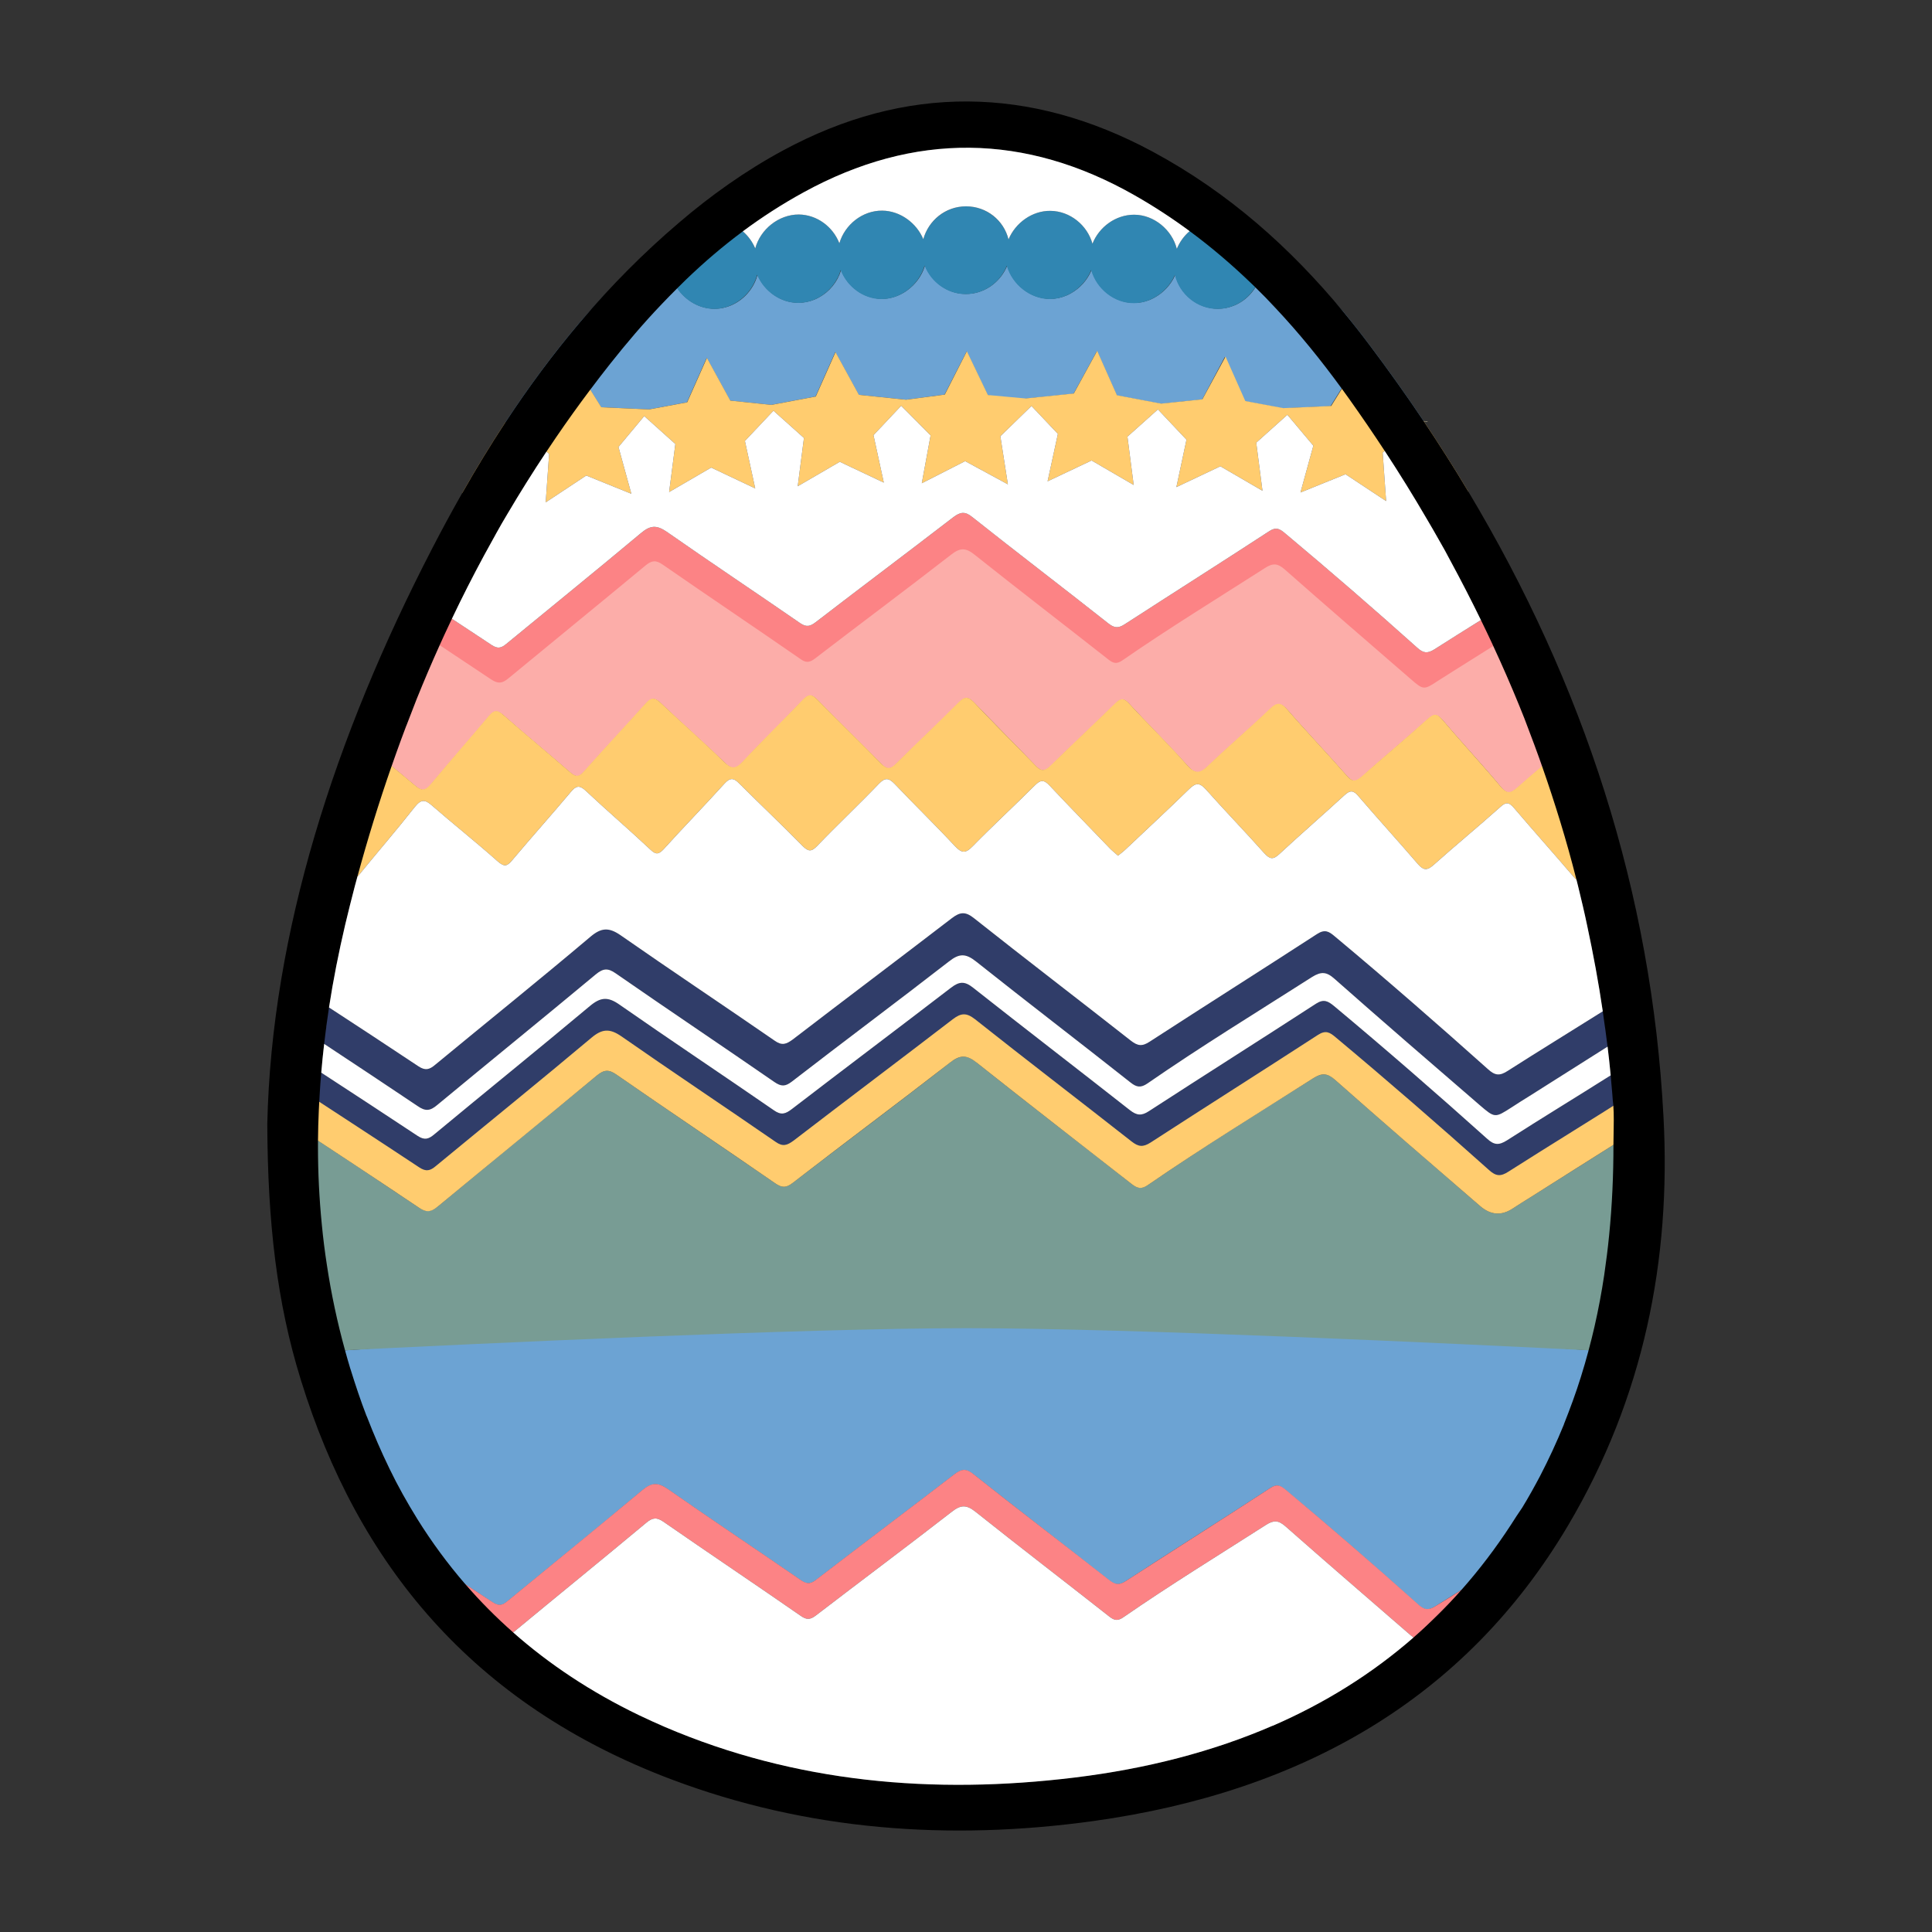 <?xml version="1.0" encoding="UTF-8"?><svg id="Calque_1" xmlns="http://www.w3.org/2000/svg" viewBox="0 0 900 900"><rect x="0" y="0" width="900" height="900" fill="#333333" stroke="none"/><defs><style>.cls-1,.cls-2,.cls-3,.cls-4,.cls-5,.cls-6,.cls-7,.cls-8,.cls-9{stroke-width:0px;}.cls-2{fill:#789c94;}.cls-3{fill:#6ca3d3;}.cls-4{fill:#3086b2;}.cls-5{fill:#303d69;}.cls-6{fill:#fff;}.cls-7{fill:#fc8385;}.cls-8{fill:#fcada9;}.cls-9{fill:#ffcc6f;}</style></defs><path class="cls-3" d="m746.01,629.32c-13.8,42.2-34.8,78.8-62.8,109.8h0c-4.8,3-9.7,6.1-14.5,9.1-3.3,2.1-5.2,1.9-8-.6-20.3-18.2-40.8-36-61.8-53.5-2.3-1.9-4-3-7.2-.9-22.4,14.6-45,28.8-67.4,43.4-3.1,2-4.9,1.7-7.7-.5-21-16.5-42.2-32.8-63.1-49.3-3.5-2.8-5.6-2.5-8.9,0-21.3,16.4-42.8,32.5-64.1,48.9-2.6,2-4.3,2.6-7.2.6-20.7-14.3-41.6-28.2-62.2-42.6-4.6-3.2-7.6-3.1-12,.6-20.7,17.4-41.8,34.4-62.7,51.6-2.4,2-4,2.4-6.8.6-5.6-3.7-11.2-7.4-16.9-11.1-25.2-29.7-44.7-65.1-58.6-106,70-3.5,220-26.6,296.1-26.6s226.1,23,295.8,26.5h0Z"/><path class="cls-2" d="m762.21,526.62c.1,20.4-1.1,40.6-5.1,60.7-2.9,14.6-6.6,28.6-11,42-69.8-3.5-219.6-10.6-295.7-10.6s-226.1,7.1-296.1,10.6c-3.5-10.2-6.6-20.8-9.4-31.7-3.3-12.9-4.1-26.3-5.4-39.7-1-11.1-1.5-22.2-1.6-33.3,19.1,12.5,38.1,25.1,57,37.8,3.7,2.5,5.9,2.2,9.2-.5,24.5-20.4,49.3-40.5,73.8-60.8,3.4-2.8,5.6-3.1,9.3-.5,24.5,17,49.3,33.7,73.9,50.6,3.2,2.2,5.1,2.2,8.2-.2,24.3-18.7,48.9-37,73.1-55.9,4.9-3.8,7.9-3.9,12.7,0,23.8,19,48,37.5,72,56.4,2.8,2.2,4.7,2.5,7.8.4,25.1-17.3,51-33.3,76.8-49.6,4.1-2.6,6.7-2.5,10.3.8,22.4,19.8,45,39.2,67.6,58.8,4.8,4.1,9.8,4.5,15,1.1,2.7-1.8,5.5-3.5,8.2-5.2,16.4-10.3,32.8-20.7,49.4-31.2h0Z"/><path class="cls-8" d="m733.71,344.22c-8.9,7.6-18,15.1-26.8,22.8-3.2,2.8-4.9,3.1-7.8-.5-8.8-10.6-18.2-20.6-27.1-31.1-2.6-3-4.1-2.8-6.9-.3-10.1,9-20.6,17.7-30.7,26.8-2.9,2.6-4.4,2.4-7-.5-9.1-10.4-18.6-20.3-27.6-30.7-3.1-3.5-5-3.3-8.3-.2-9.4,9-19.3,17.4-28.7,26.4-3.7,3.6-5.9,4-9.6-.2-8.8-9.8-18.2-19.1-27.1-28.8-2.5-2.7-3.9-2.7-6.5-.1-10,9.8-20.2,19.3-30.2,29.1-2.8,2.7-4.4,2.5-7-.2-9.4-9.8-19-19.4-28.4-29.2-2.8-2.9-4.4-3.2-7.4-.1-9.5,9.7-19.5,18.9-29.1,28.5-2.8,2.8-4.4,2.6-7-.1-9.8-10-19.9-19.6-29.6-29.7-2.8-2.9-4.3-2.6-6.9.1-9.2,9.7-18.9,19-28,28.8-3.4,3.7-5.3,3.4-8.7,0-9.6-9.3-19.7-18.1-29.4-27.4-2.8-2.7-4.5-2.6-7.1.3-9.4,10.6-19.2,20.9-28.6,31.5-2.4,2.7-3.9,2.8-6.6.4-10.2-8.9-20.8-17.5-30.9-26.5-3-2.6-4.6-2.4-7,.5-8.8,10.6-18,20.9-26.8,31.5-2.5,3-4.2,3.6-7.4.8-8.8-7.5-17.9-14.7-26.8-22,5.8-18.8,15.4-42.3,23-60.4,14.2,9.3,28.3,18.7,42.4,28.1,3.2,2.2,5.1,1.9,8-.5,21.2-17.6,42.6-35,63.9-52.6,2.9-2.4,4.8-2.7,8-.4,21.2,14.7,42.7,29.1,63.9,43.8,2.8,1.9,4.4,1.9,7.1-.1,21-16.2,42.3-32,63.3-48.3,4.2-3.3,6.8-3.3,11,0,20.6,16.4,41.5,32.5,62.3,48.8,2.4,1.9,4,2.2,6.7.3,21.7-15,44.2-28.8,66.4-43,3.6-2.3,5.8-2.1,9,.7,19.4,17.1,39,33.9,58.5,50.9,6.2,5.4,6.2,5.3,13,1,2.3-1.5,4.7-3,7.1-4.5,12.2-7.7,21.5-10.4,33.8-18.2,7.2,17.7,13.8,36,19.6,54.5h0Z"/><path class="cls-3" d="m665.01,196.32l-1.74-.03-3.46-.07-20-5-7.91-20.96-.09-.24-6.83,10.93-5.11,8.18-.06.09-22.3,1-17.7-3.3-9.09-20.45-.11-.25-10.55,19.81-.05.09-19.2,2-20.6-3.9-9.18-20.65-.02-.05-10.85,19.8-.05.1-22.5,2.3,1.3,1.4-18.8-3-9.78-20.35-.02-.05-10.3,20.1-17.94,2.39h-.06s-22-2.29-22-2.29l-10.84-19.79h0s-.06-.11-.06-.11l-9.2,20.7-20.55,3.89h-.05s-19.2-1.99-19.2-1.99l-10.84-19.79h0s-.06-.11-.06-.11l-9.2,20.7-17.68,3.3-22.22-1h-.1l-5.09-8.14-6.85-10.96-.06-.1-8,21.2-20,5-4.62.09c10.64-16.21,22.19-31.87,34.88-46.83.06-.07.13-.15.2-.22.05-.06.11-.13.17-.19.09-.11.19-.22.28-.33,2.7-3.07,5.45-6.1,8.25-9.07.05-.05.09-.1.14-.15,3.6,3.6,8.7,5.9,14.2,5.9,4.8,0,9.23-1.65,12.75-4.4.19-.14.38-.29.56-.45.03-.03.06-.06.09-.08.39-.33.77-.68,1.14-1.05.19-.2.38-.4.58-.6,2.26-2.38,3.95-5.28,4.88-8.48.04-.11.07-.23.1-.34.53,1.29,1.18,2.53,1.95,3.69,3.76,5.68,10.19,9.61,17.25,9.61,1.73.02,3.42-.2,5.05-.64.04-.01.08-.02.12-.03,7.06-1.91,12.88-7.73,14.83-14.88h0c.04-.12.07-.24.1-.35,3.1,7.6,10.7,13.2,19.1,13.1,2.59,0,5.1-.53,7.42-1.48.26-.1.52-.22.77-.34.22-.1.43-.2.64-.31.22-.1.43-.22.64-.34,4.86-2.64,8.65-7.19,10.23-12.49.04-.11.07-.23.1-.34,2.9,7.7,10.3,13.3,18.8,13.5,3.78.04,7.45-1.1,10.65-3.06.24-.15.48-.3.71-.46.2-.13.39-.27.58-.41,3.87-2.76,6.88-6.78,8.26-11.33h0c.04-.12.07-.23.1-.34,3,7.6,10.4,13.3,18.9,13.3,4.11.05,7.98-1.18,11.25-3.3.22-.14.43-.29.64-.44.38-.26.74-.53,1.09-.82,2.73-2.2,4.91-5.06,6.29-8.32h0c.05-.11.09-.22.13-.32,2.4,8.6,10.7,15.5,20,15.5,2.65,0,5.23-.56,7.61-1.58.24-.09.48-.2.72-.32.4-.19.79-.39,1.18-.61,4.28-2.34,7.76-6.17,9.66-10.67.04-.11.09-.21.13-.32,2.4,8.7,10.7,15.4,19.9,15.4,2.33,0,4.61-.45,6.76-1.26.23-.09.47-.19.7-.29.24-.09.47-.2.7-.31.39-.18.78-.38,1.16-.59,4.22-2.29,7.68-6,9.64-10.33h0c.05-.11.1-.22.14-.32,2.1,8.9,10.3,15.8,19.8,15.8,2.69,0,5.27-.54,7.64-1.51.24-.1.47-.2.7-.31.4-.17.79-.37,1.17-.58,3.28-1.75,6.05-4.38,7.99-7.56.56-.93,1.05-1.9,1.47-2.91.04-.11.09-.22.13-.33,2.3,8.8,10.5,15.3,20,15.2,2.8,0,5.47-.58,7.91-1.61.29-.12.58-.25.86-.39.25-.12.49-.25.72-.37,1.81-.96,3.47-2.19,4.91-3.63,1.64,1.75,3.27,3.52,4.88,5.31.02.03.04.05.06.08,4.19,5.04,8.23,10.18,12.16,15.41,8.82,11.73,17.26,23.58,25.29,35.56l1.74.03s.05.07.07.11Z"/><path class="cls-4" d="m620.61,139.92c-1.39,1.39-2.97,2.58-4.71,3.53-.23.12-.47.25-.72.37-2.71,1.34-5.76,2.1-8.97,2.1-9.42,0-17.55-6.39-19.93-14.97-.03-.08-.05-.15-.07-.23-.41,1.06-.91,2.08-1.49,3.05-1.9,3.2-4.64,5.86-7.9,7.65-.38.21-.77.41-1.17.58-2.61,1.23-5.51,1.92-8.54,1.92-9.42,0-17.56-6.79-19.74-15.58-.02-.07-.04-.15-.06-.22-1.9,4.39-5.35,8.19-9.58,10.55-.38.21-.77.41-1.16.59-2.59,1.25-5.43,1.96-8.36,1.96-9.12.1-17.36-6.58-19.83-15.18-.03-.07-.05-.15-.07-.22-1.84,4.57-5.3,8.47-9.59,10.89-.39.22-.78.42-1.18.61-2.63,1.28-5.53,2-8.53,2-9.12,0-17.46-6.78-19.93-15.28-.03-.07-.05-.15-.07-.22-1.3,3.34-3.47,6.28-6.22,8.54-.35.29-.71.56-1.09.82-3.41,2.45-7.59,3.89-12.09,3.84-8.41-.1-15.84-5.58-18.8-13.06-.04-.08-.07-.16-.1-.24-1.31,4.61-4.3,8.73-8.16,11.57-.19.14-.38.28-.58.41-3.4,2.34-7.42,3.71-11.56,3.62-8.31-.1-15.65-5.68-18.7-13.26-.04-.08-.07-.16-.1-.24-1.5,5.38-5.27,10.01-10.13,12.73-.42.23-.85.45-1.28.65-2.59,1.23-5.44,1.92-8.39,1.92-8.31,0-15.84-5.48-19-12.86-.03-.08-.07-.16-.1-.24-1.85,7.16-7.64,13.08-14.73,15.13-1.73.5-3.53.77-5.37.77-6.94-.08-13.41-3.99-17.18-9.58-.76-1.1-1.4-2.26-1.92-3.48-.03-.08-.07-.16-.1-.24-1.06,4.06-3.37,7.67-6.5,10.37-.03.02-.06.05-.09.08-3.64,3.11-8.38,5-13.51,4.95-5.57,0-10.55-2.28-14.14-5.85-.02-.01-.04-.03-.06-.05,9.3-9.9,19.2-19.3,29.8-28.1,1.6,1.8,2.9,3.9,3.8,6.2,2.5-8.6,10.8-15.5,19.9-15.5,5.05-.06,9.77,1.89,13.43,5.05,2.51,2.17,4.51,4.9,5.77,7.95,2.4-8.9,10.9-15.8,20.3-15.8,8.5.1,15.9,5.7,18.9,13.4,2.5-8.6,10.7-15.3,20-15.2,8.4.1,16,5.8,19.1,13.3,2.4-8.7,10.5-15.3,19.9-15.3s17.6,6.5,19.8,15.4c3.2-7.7,11-13.4,19.5-13.3,9.2.1,17.2,6.7,19.6,15.3,3.1-7.8,10.8-13.5,19.4-13.5,9.3,0,17.7,7.1,19.9,15.9,1.31-3.21,3.38-6.05,5.97-8.25,3.54-3.03,8.03-4.89,12.83-4.95,9.5-.1,17.6,6.6,19.8,15.5.9-2.3,2.3-4.4,4-6.2,10.7,8.8,20.6,18.1,29.8,27.9Z"/><path class="cls-7" d="m713.81,289.42c-2.82,1.79-5.64,3.57-8.45,5.35h0c-3.25,2.06-6.49,4.11-9.73,6.16-6.2,3.9-12.39,7.8-18.61,11.69-2.4,1.5-4.7,3-7.1,4.5-6.7,4.4-6.8,4.4-13-1-19.5-16.9-39.1-33.8-58.5-50.9-3.2-2.8-5.4-3-9-.7-22.2,14.2-44.7,28-66.4,43-2.7,1.9-4.3,1.6-6.7-.3-20.7-16.3-41.6-32.3-62.3-48.8-4.2-3.4-6.8-3.3-11,0-21,16.3-42.2,32.1-63.3,48.3-2.7,2.1-4.4,2.1-7.1.1-21.2-14.7-42.7-29.1-63.9-43.8-3.2-2.2-5.1-2-8,.4-21.2,17.6-42.6,35-63.9,52.6-2.9,2.4-4.8,2.6-8,.5-7.99-5.33-15.99-10.66-24-15.97-5.77-3.83-11.56-7.65-17.36-11.44-.35-.24-.69-.46-1.04-.69,1.7-4.1,3.5-8.3,5.4-12.4,6.26,4.05,12.49,8.13,18.71,12.22,6.2,4.09,12.4,8.18,18.59,12.28,2.8,1.8,4.4,1.4,6.8-.6,20.9-17.2,41.9-34.2,62.7-51.6,4.4-3.7,7.3-3.8,12-.6,20.6,14.4,41.5,28.3,62.2,42.6,3,2,4.7,1.4,7.2-.5,21.3-16.4,42.8-32.5,64.1-48.9,3.3-2.5,5.5-2.8,8.9,0,20.9,16.6,42.2,32.8,63.2,49.4,2.8,2.2,4.6,2.5,7.7.5,22.4-14.5,45-28.8,67.4-43.4,3.2-2.1,4.9-1,7.2.9,20.9,17.5,41.5,35.3,61.8,53.5,2.8,2.5,4.7,2.7,8,.6,7.14-4.57,14.35-9.07,21.56-13.57,6.22-3.88,12.44-7.74,18.64-11.63,1.8,4.1,3.6,8.1,5.3,12.2Z"/><path class="cls-9" d="m662.61,235.82l7.6-21.3-11.2-15.6-13.95,11.14-.95.76,1.6,22.6-18.9-12.5-21,8.5,6-21.8-12.1-14.4-14.5,13,2.9,22.4-19.6-11.4-20.5,9.7,4.7-22.1-13.3-14.1-14.2,12.7,2.9,22.5-19.6-11.4-20.5,9.7,4.8-22.1-12.3-13-14.5,14.1,3.5,22.4-19.9-10.8-20.2,10.3,4.1-22.3-13.7-13.8-12.9,13.7,4.8,22.1-20.5-9.7-19.6,11.4,2.9-22.5-14.2-12.7-13.3,14.1,4.8,22.1-20.5-9.7-19.6,11.4,2.9-22.4-14.5-13-12,14.4,6,21.8-21-8.5-18.9,12.5,1.6-22.6-1.26-1.01-13.54-10.89-11.2,15.5,7.6,21.3-21.6-6.9-.57.41c6.35-11.22,13.05-22.23,20.14-33.02h.01l4.62-.09h.1l20-5,7.96-21.1.04-.1,6.87,10.99,5.13,8.21,22.22,1h.08l17.7-3.3,9.16-20.59h0s.04-.11.04-.11l10.9,19.9,19.14,1.99h.06s20.6-3.89,20.6-3.89l9.16-20.59h0s.04-.11.04-.11l10.9,19.9,21.94,2.29h.06s18-2.39,18-2.39l10.22-20.05.08-.15,9.8,20.4,17.5,1.6,22.45-2.3h.05l10.82-19.75.08-.15,9.2,20.7,20.6,3.9,19.15-1.99h.05s10.61-19.56,10.61-19.56l.19-.35,9.2,20.7,17.7,3.3,22.06-.99h.24s5-8.01,5-8.01l6.79-10.86.21-.34,8,21.2,20,5,3.09.06,1.74.03s.05.07.07.11l-1.74-.03c7.24,10.8,14.16,21.69,20.73,32.7l-21.39,6.83Z"/><path class="cls-9" d="m748.31,400.62c-3.2,2.8-6.5,5.7-9.7,8.5-1.89,1.74-2.98,1.76-4.23.71h0c-.4-.33-.81-.77-1.27-1.31-9.2-10.8-18.6-21.3-27.8-32.1-2.3-2.7-3.7-3-6.4-.5-10.3,9.2-20.9,17.9-31.2,27.1-3,2.6-4.6,2.4-7.1-.4-9.1-10.6-18.5-20.9-27.6-31.5-2.4-2.9-3.9-3.3-6.8-.6-10,9.2-20.3,18.1-30.2,27.3-2.9,2.7-4.4,2.5-7-.3-8.9-10-18.2-19.6-27.1-29.6-2.9-3.2-4.6-3.6-7.9-.4-9.7,9.5-19.7,18.7-29.5,28-1.1,1.1-2.4,2-3.7,3.1-1.3-1.2-2.5-2.1-3.6-3.2-9.4-9.8-18.9-19.5-28.2-29.4-2.5-2.7-4.1-3-6.9-.2-9.6,9.6-19.6,18.8-29.1,28.5-3.4,3.5-5.2,3-8.3-.3-9.1-9.8-18.7-19.1-27.9-28.8-2.8-2.9-4.5-3.1-7.4-.1-9.4,9.8-19.3,19.1-28.7,28.9-2.7,2.8-4.1,2.8-6.9,0-9.6-9.8-19.7-19.3-29.4-29-2.6-2.7-4.3-2.9-7,.1-9.2,10.2-18.9,20.1-28.1,30.3-2.4,2.6-3.7,2.9-6.4.3-9.9-9.3-20.2-18.1-30.1-27.4-2.9-2.7-4.5-2.3-6.9.6-9,10.7-18.3,21.1-27.3,31.8-2.4,2.9-3.7,3.2-6.8.5-10-8.9-20.5-17.2-30.6-26-3.2-2.8-5-3-7.9.6-8.5,10.8-17.5,21.2-26.2,31.9-.21.26-.42.49-.63.7h0c-1.75,1.85-3.05,1.96-5.47-.1-3-2.6-6-5.2-9-7.8.9-4.3,1.9-8.6,2.9-12.9,3.4-14.8,7.3-29.3,11.7-43.7.04.04.09.07.13.11,5.2,4.32,10.47,8.54,15.71,12.8,3.68,3,7.35,6.01,10.96,9.09,3.2,2.8,4.9,2.2,7.4-.8,8.8-10.6,17.9-20.9,26.8-31.5,2.4-2.9,4-3.2,7-.5,10.2,9,20.7,17.6,30.9,26.5,2.7,2.4,4.2,2.4,6.6-.4,9.4-10.6,19.1-20.9,28.6-31.5,2.5-2.9,4.3-3,7.1-.3,9.7,9.2,19.8,18,29.4,27.4,3.5,3.4,5.3,3.6,8.7,0,9.1-9.8,18.8-19.1,28-28.8,2.6-2.7,4.1-3,6.9-.1,9.7,10,19.9,19.7,29.6,29.7,2.7,2.7,4.2,2.9,7,.1,9.6-9.6,19.5-18.8,29.1-28.5,3-3,4.6-2.8,7.4.1,1.57,1.67,3.15,3.33,4.74,4.98,1.75,1.81,3.5,3.62,5.26,5.42.4.4.79.81,1.19,1.22,5.75,5.85,11.53,11.66,17.21,17.58,2.6,2.8,4.2,2.9,7,.2,10-9.8,20.2-19.3,30.2-29.1,2.6-2.5,4-2.6,6.5.1,8.9,9.7,18.4,18.9,27.1,28.8,3.7,4.1,5.9,3.8,9.6.2,9.4-9,19.3-17.4,28.7-26.4,3.3-3.2,5.2-3.4,8.3.2,9,10.4,18.6,20.4,27.6,30.7,2.5,2.9,4,3.1,7,.5,10.1-9,20.6-17.7,30.7-26.8,2.8-2.5,4.3-2.8,6.9.3,8.9,10.5,18.3,20.6,27.1,31.1,3,3.6,4.6,3.3,7.8.5,3.8-3.37,7.66-6.66,11.53-9.93,5.09-4.3,10.21-8.55,15.27-12.87.02.08.05.15.07.23,5.77,18.72,10.65,37.45,14.63,56.37Z"/><path class="cls-5" d="m760.01,480.52c-3.72,2.35-7.43,4.69-11.14,7.04-12.21,7.71-24.34,15.39-36.46,23.06-2.7,1.7-5.5,3.4-8.2,5.2-7.8,5-7.8,5.1-15-1.1-22.6-19.5-45.2-39-67.6-58.8-3.7-3.3-6.2-3.4-10.4-.8-25.7,16.4-51.7,32.3-76.7,49.6-3.1,2.1-5,1.8-7.8-.4-23.9-18.9-48.1-37.4-72-56.4-4.9-3.9-7.9-3.8-12.7,0-24.2,18.8-48.8,37.1-73.1,55.9-3.1,2.4-5,2.4-8.2.2-24.6-17-49.4-33.6-73.9-50.6-3.7-2.6-5.9-2.3-9.3.5-24.5,20.4-49.3,40.5-73.8,60.8-3.3,2.8-5.5,3.1-9.2.5-14.49-9.71-28.97-19.36-43.51-28.94-3.73-2.46-7.46-4.91-11.19-7.36.5-5.7,1.1-11.5,1.8-17.2,3.88,2.53,7.77,5.06,11.65,7.59,13.91,9.08,27.81,18.18,41.65,27.41,3.2,2.1,5.1,1.6,7.8-.7,24.1-19.9,48.5-39.5,72.4-59.7,5-4.2,8.5-4.4,13.9-.7,23.8,16.6,48,32.7,71.9,49.2,3.4,2.4,5.4,1.6,8.4-.6,24.6-18.9,49.5-37.6,74.1-56.5,3.8-2.9,6.3-3.2,10.3,0,24.2,19.2,48.7,37.9,73,57,3.2,2.5,5.3,2.9,8.9.5,25.9-16.8,52-33.3,77.9-50.1,3.7-2.4,5.6-1.2,8.3,1.1,24.2,20.2,47.9,40.9,71.4,61.9,3.2,2.9,5.4,3.2,9.2.7,14.67-9.38,29.52-18.46,44.22-27.71,3.94-2.48,7.87-4.97,11.78-7.49.6,5.6,1.1,11.2,1.6,16.9Z"/><path class="cls-5" d="m762.01,511.72l-.09.06c-3.41,2.15-6.81,4.29-10.2,6.43h0c-13.27,8.38-26.41,16.66-39.61,25.01-2.7,1.7-5.5,3.4-8.2,5.2q-7.8,5-15-1.2c-22.6-19.6-45.2-39.1-67.6-58.8-3.6-3.3-6.2-3.4-10.3-.8-25.8,16.3-51.7,32.3-76.8,49.6-3.1,2.1-5,1.8-7.8-.4-24-18.9-48.2-37.4-72-56.4-4.8-3.9-7.8-3.8-12.7,0-24.2,18.8-48.8,37.1-73.1,55.8-3.1,2.4-5,2.4-8.2.2-24.6-16.9-49.4-33.6-73.9-50.6-3.7-2.6-5.9-2.3-9.3.5-24.5,20.3-49.3,40.4-73.8,60.8-3.3,2.7-5.4,3-9.2.5-15.22-10.17-30.43-20.28-45.7-30.31-3.5-2.3-7-4.6-10.5-6.89v-.1l.1-4c.1-4.57.3-9.23.6-13.8,3.64,2.39,7.29,4.78,10.94,7.16,14.98,9.79,29.98,19.55,44.86,29.44,3.2,2.1,5.1,1.6,7.8-.7,24.1-20,48.4-39.6,72.4-59.7,5.1-4.3,8.5-4.5,13.9-.7,23.8,16.6,48,32.7,71.9,49.2,3.4,2.4,5.4,1.7,8.4-.6,24.6-18.9,49.5-37.6,74.1-56.5,3.8-2.9,6.3-3.2,10.3,0,24.2,19.1,48.7,37.9,73,57,3.2,2.5,5.4,2.8,8.9.5,25.9-16.8,52-33.3,77.9-50.1,3.6-2.3,5.6-1.1,8.3,1.1,24.2,20.2,48,40.9,71.4,61.9,3.2,2.9,5.4,3.1,9.2.7,15.95-10.23,32.24-20.12,48.31-30.28,3.58-2.25,7.14-4.53,10.69-6.82.29,4.8.59,9.61.79,14.51,0,.1.01.19.01.29l.03.35.17,2.45Z"/><path class="cls-9" d="m762.21,526.62c-16.6,10.5-33,20.8-49.4,31.2-2.7,1.7-5.5,3.4-8.2,5.2-5.2,3.4-10.2,3-15-1.1-22.6-19.5-45.2-39-67.6-58.8-3.7-3.3-6.2-3.4-10.3-.8-25.7,16.4-51.7,32.3-76.8,49.6-3.1,2.2-5,1.8-7.8-.4-24-18.8-48.1-37.4-72-56.4-4.9-3.9-7.9-3.8-12.7,0-24.2,18.8-48.8,37.1-73.1,55.9-3.1,2.4-5,2.4-8.2.2-24.6-17-49.4-33.6-73.9-50.6-3.7-2.6-5.9-2.3-9.3.5-24.5,20.4-49.3,40.5-73.8,60.8-3.3,2.8-5.5,3.1-9.2.5-18.9-12.7-38-25.3-57-37.8-.1-4.8,0-9.5.1-14.3l.1-4c19.1,12.5,38.2,24.9,57.2,37.5,3.2,2.1,5.1,1.6,7.8-.7,24.1-19.9,48.5-39.6,72.4-59.7,5-4.2,8.5-4.4,13.9-.7,23.8,16.6,48,32.7,71.9,49.2,3.4,2.4,5.4,1.6,8.4-.6,24.6-18.9,49.5-37.6,74.1-56.5,3.8-2.9,6.3-3.2,10.3-.1,24.2,19.2,48.7,37.9,73,57,3.2,2.5,5.3,2.8,8.9.5,25.9-16.8,52-33.3,77.9-50.1,3.7-2.4,5.6-1.2,8.3,1.1,24.2,20.2,47.9,40.8,71.4,61.8,3.2,2.9,5.4,3.2,9.2.7,19.6-12.5,39.5-24.6,59-37.1l.1,2.6c0,1.4.1,2.8.2,4.2,0,3.9.1,7.6.1,11.2h0Z"/><path class="cls-7" d="m683.21,739.12l-24.4,24c-.11-.11-.22-.21-.34-.31-.33-.3-.72-.6-1.16-.89-19.5-16.9-39.1-33.8-58.5-50.9-3.2-2.8-5.4-3-9-.7-22.2,14.2-44.7,28-66.4,43-2.7,1.9-4.3,1.6-6.7-.3-20.7-16.3-41.6-32.3-62.3-48.8-4.2-3.3-6.8-3.3-11,0-21,16.3-42.2,32.1-63.3,48.3-2.7,2.1-4.4,2.1-7.1.2-21.2-14.7-42.7-29.1-63.9-43.8-3.2-2.2-5.1-2-8,.4-20.61,17.18-41.42,34.07-62.04,51.14-.39.32-.77.64-1.16.96-8.83-8.13-17.16-16.75-25-25.87-.07-.08-.13-.15-.2-.23,1.36.9,2.73,1.8,4.09,2.7.01,0,.02.01.02.02,4.24,2.79,8.48,5.59,12.79,8.38,2.8,1.8,4.4,1.4,6.8-.6,20.9-17.2,41.9-34.2,62.7-51.6,4.4-3.7,7.3-3.8,12-.6,20.6,14.4,41.5,28.3,62.2,42.6,3,2,4.7,1.4,7.2-.6,21.3-16.4,42.8-32.5,64.1-48.9,3.3-2.5,5.5-2.8,8.9,0,20.9,16.6,42.2,32.8,63.2,49.3,2.8,2.2,4.6,2.5,7.7.5,2.77-1.79,5.54-3.58,8.31-5.36,2.84-1.83,5.68-3.66,8.52-5.49,5.59-3.58,11.18-7.16,16.77-10.75.59-.38,1.19-.76,1.78-1.14,10.69-6.85,21.38-13.72,32.02-20.66,3.2-2.1,4.9-1,7.2.9,20.9,17.5,41.5,35.3,61.8,53.5,2.8,2.5,4.7,2.7,8,.6.66-.4,1.33-.8,1.99-1.21,3.31-2.01,6.61-4.08,9.92-6.19h0c.83-.53,1.66-1.06,2.49-1.6Z"/><path class="cls-1" d="m774.91,520.12c-5.48-104.46-37.15-201.29-90.91-291.13-6.57-11.01-13.49-21.9-20.73-32.7-.02-.03-.04-.07-.07-.11-8.03-11.98-16.47-23.83-25.29-35.56-3.93-5.23-7.97-10.37-12.16-15.41-.02-.03-.04-.05-.06-.08-24.37-29.42-53.12-55.32-88.78-74.51-57.1-30.7-115.1-31.4-172.2-.5-17.4,9.4-33.7,21-48.4,33.6-16.68,14.2-31.71,29.45-45.39,45.52-.09.11-.19.22-.28.33-.06.06-.12.13-.17.19-.07.07-.14.15-.2.22-12.69,14.96-24.24,30.62-34.88,46.83h-.01c-7.09,10.79-13.79,21.8-20.14,33.02-.01,0-.01.01-.01.01-4.85,8.52-9.51,17.16-14.02,25.88-45.3,87.6-74.7,178.9-76.7,267.8.1,23,1.2,43.8,3.69,63.39,2.48,19.59,6.36,37.96,12.01,56.11,26.4,85.3,79.6,150.8,172.6,185.9,63.1,23.8,129.2,28.7,196.5,19.4,98.3-13.7,173.7-57.7,221.1-137.6,35.3-59.6,48.1-123.9,44.5-190.6Zm-182,283.8h-.1c-13.85,6-28.47,11-43.83,15.01-15.34,4.01-31.42,7.04-48.17,9.09-66,8.1-130.4,2.4-191-23.5-4.2-1.8-8.3-3.7-12.3-5.6-22.28-10.75-41.67-23.66-58.44-38.46-7.94-6.99-15.31-14.43-22.1-22.26l-.02-.02c-.05-.05-.09-.1-.13-.14,0-.01-.01-.02-.02-.02-8.28-9.56-15.72-19.71-22.39-30.4-4.7-7.6-9.1-15.4-13-23.5-3.8-7.8-7.3-15.9-10.5-24.2-.1-.1-.1-.3-.2-.4-2.7-7-5.1-14.2-7.4-21.6l-.2-.6c-.83-2.75-1.63-5.51-2.38-8.27-.01-.02-.02-.03-.01-.05-3.63-13.15-6.43-26.35-8.41-39.48-1-6.4-1.8-12.8-2.4-19.1-1.2-12.1-1.79-24.19-1.79-36.29,0-.93,0-1.85.01-2.78v-.02c.04-4.67.16-9.35.38-14.02.05-1.36.12-2.71.2-4.06.06-1.15.13-2.29.2-3.43.2-3.39.45-6.77.74-10.14.38-4.47.83-8.94,1.35-13.4.26-2.19.53-4.37.81-6.56.1-.6.2-1.2.2-1.7.39-2.91.8-5.81,1.25-8.71,1.98-12.87,4.53-25.7,7.55-38.59.7-3,1.5-6,2.2-9,.8-3,1.5-6,2.3-9,.38-1.43.77-2.86,1.17-4.29h0c4.73-17.42,10.03-34.6,15.94-51.53.01-.02.02-.05.03-.07.71-2.04,1.43-4.08,2.16-6.11,1.5-4.2,3-8.3,4.6-12.5q0-.1.1-.2c1.6-4.1,3.2-8.3,4.8-12.4,3.4-8.42,6.96-16.78,10.7-25.07.8-1.77,1.6-3.53,2.41-5.29,1.09-2.35,2.18-4.69,3.3-7.02,4.73-9.95,9.72-19.78,14.99-29.52,1.8-3.3,3.6-6.6,5.4-9.8,0-.1.1-.1.1-.2,1.8-3.3,3.7-6.5,5.6-9.7,5.7-9.65,11.67-19.19,17.94-28.61,1.48-2.24,2.99-4.47,4.51-6.7,5.09-7.46,10.38-14.83,15.86-22.13.02-.02.03-.05.06-.07,3.01-4.02,6.09-8.02,9.23-11.99,7.6-9.6,15.5-18.9,24-27.8,2.36-2.49,4.77-4.94,7.22-7.38.04-.04.08-.09.13-.13,1.33-1.33,2.69-2.66,4.05-3.99,8.28-7.97,17.06-15.49,26.43-22.45,8.86-6.58,18.26-12.66,28.27-18.15,51.6-28.3,103.4-27.6,154.3,1.4,9,5.12,17.5,10.69,25.57,16.65,10.21,7.53,19.74,15.69,28.73,24.35.61.57,1.21,1.15,1.81,1.75.03.02.06.05.09.09,3.23,3.13,6.39,6.4,9.4,9.66,11.14,11.84,21.26,24.39,30.77,37.43.05.06.09.11.13.17,1.21,1.66,2.41,3.33,3.6,5,5.64,7.94,11.09,15.91,16.35,23.94,6.87,10.48,13.42,21.06,19.65,31.76,1.9,3.2,3.8,6.5,5.6,9.7,1.9,3.3,3.7,6.5,5.4,9.8,4.93,9.12,9.66,18.29,14.16,27.53.94,1.9,1.86,3.81,2.77,5.72.84,1.76,1.67,3.52,2.49,5.28.16.36.33.72.49,1.08,4.22,9.09,8.22,18.25,11.99,27.49,1.7,4.1,3.3,8.2,4.8,12.3,1.6,4.1,3.1,8.3,4.6,12.4.45,1.25.89,2.51,1.33,3.77.03.08.06.16.09.25,2.97,8.47,5.76,16.99,8.38,25.56,2.74,8.97,5.27,18,7.57,27.12h0c.25.97.49,1.93.73,2.9,1.5,6.2,3,12.4,4.3,18.7,2.81,13.12,5.26,26.3,7.22,39.69.34,2.33.67,4.67.98,7.01.1.4.1.9.2,1.3.38,2.71.73,5.42,1.06,8.14.54,4.44,1.03,8.9,1.45,13.38.29,3.02.55,6.05.79,9.08.1,1.5.2,3,.4,4.4.02.24.04.47.05.71.08,1.03.12,2.05.16,3.08h0c.14,4.85-.11,9.7-.11,14.61v.51c0,14.13-.62,28.16-2,41.99-.6,6.2-1.4,12.4-2.3,18.6-1.2,8.05-2.7,16.05-4.51,23.99-.85,3.71-1.77,7.4-2.76,11.08.01.01,0,.02,0,.03-1.12,4.19-2.33,8.36-3.63,12.5-2.3,7.4-5,14.7-7.9,22v.1c-3.3,8.1-7,16.1-11.1,24-2.6,4.9-5.3,9.8-8.3,14.7-1.7,2.4-3.4,5.1-5.2,7.9-7.1,10.91-14.81,21.04-23.11,30.41l-.08.08h0c-7,7.92-14.42,15.27-22.25,22.1-19.42,16.94-41.33,30.59-65.56,41.11Z"/><path class="cls-6" d="m658.47,762.81c-19.42,16.94-41.33,30.59-65.56,41.11h-.1c-13.85,6-28.47,11-43.83,15.01-15.34,4.01-31.42,7.04-48.17,9.09-66,8.1-130.4,2.4-191-23.5-4.2-1.8-8.3-3.7-12.3-5.6-22.28-10.75-41.67-23.66-58.44-38.46,20.62-17.07,41.43-33.96,62.04-51.14,2.9-2.4,4.8-2.6,8-.4,21.2,14.7,42.7,29.1,63.9,43.8,2.7,1.9,4.4,1.9,7.1-.2,21.1-16.2,42.3-32,63.3-48.3,4.2-3.3,6.8-3.3,11,0,20.7,16.5,41.6,32.5,62.3,48.8,2.4,1.9,4,2.2,6.7.3,21.7-15,44.2-28.8,66.4-43,3.6-2.3,5.8-2.1,9,.7,19.4,17.1,39,34,58.5,50.9.44.29.83.59,1.16.89Z"/><path class="cls-6" d="m750.32,500.94c-16.07,10.16-32.36,20.05-48.31,30.28-3.8,2.4-6,2.2-9.2-.7-23.4-21-47.2-41.7-71.4-61.9-2.7-2.2-4.7-3.4-8.3-1.1-25.9,16.8-52,33.3-77.9,50.1-3.5,2.3-5.7,2-8.9-.5-24.3-19.1-48.8-37.9-73-57-4-3.2-6.5-2.9-10.3,0-24.6,18.9-49.5,37.6-74.1,56.5-3,2.3-5,3-8.4.6-23.9-16.5-48.1-32.6-71.9-49.2-5.4-3.8-8.8-3.6-13.9.7-24,20.1-48.3,39.7-72.4,59.7-2.7,2.3-4.6,2.8-7.8.7-14.88-9.89-29.88-19.65-44.86-29.44.38-4.47.83-8.94,1.35-13.4,14.54,9.58,29.02,19.23,43.51,28.94,3.7,2.6,5.9,2.3,9.2-.5,24.5-20.3,49.3-40.4,73.8-60.8,3.4-2.8,5.6-3.1,9.3-.5,24.5,17,49.3,33.6,73.9,50.6,3.2,2.2,5.1,2.2,8.2-.2,24.3-18.8,48.9-37.1,73.1-55.9,4.8-3.8,7.8-3.9,12.7,0,23.9,19,48.1,37.5,72,56.4,2.8,2.2,4.7,2.5,7.8.4,25-17.3,51-33.2,76.7-49.6,4.2-2.6,6.7-2.5,10.4.8,22.4,19.8,45,39.3,67.6,58.8,7.2,6.2,7.2,6.1,15,1.1,2.7-1.8,5.5-3.5,8.2-5.2,12.12-7.67,24.25-15.35,36.46-23.06.54,4.44,1.03,8.9,1.45,13.38Z"/><path class="cls-6" d="m746.63,471.11c-14.7,9.25-29.55,18.33-44.22,27.71-3.8,2.5-6,2.2-9.2-.7-23.5-21-47.2-41.7-71.4-61.9-2.7-2.3-4.6-3.5-8.3-1.1-25.9,16.8-52,33.3-77.9,50.1-3.6,2.4-5.7,2-8.9-.5-24.3-19.1-48.8-37.8-73-57-4-3.2-6.5-2.9-10.3,0-24.6,18.9-49.5,37.6-74.1,56.5-3,2.2-5,3-8.4.6-23.9-16.5-48.1-32.6-71.9-49.2-5.4-3.7-8.9-3.5-13.9.7-23.9,20.2-48.3,39.8-72.4,59.7-2.7,2.3-4.6,2.8-7.8.7-13.84-9.23-27.74-18.33-41.65-27.41,1.98-12.87,4.53-25.7,7.55-38.59.7-3,1.5-6,2.2-9,.8-3,1.5-6,2.3-9,.38-1.43.77-2.86,1.17-4.29h0c.21-.22.42-.45.63-.71,8.7-10.7,17.7-21.1,26.2-31.9,2.9-3.6,4.7-3.4,7.9-.6,10.1,8.8,20.6,17.1,30.6,26,3.1,2.7,4.4,2.4,6.8-.5,9-10.7,18.3-21.1,27.3-31.8,2.4-2.9,4-3.3,6.9-.6,9.9,9.3,20.2,18.1,30.1,27.4,2.7,2.6,4,2.3,6.4-.3,9.2-10.2,18.9-20.1,28.1-30.3,2.7-3,4.4-2.8,7-.1,9.7,9.7,19.8,19.2,29.4,29,2.8,2.8,4.2,2.8,6.9,0,9.4-9.8,19.3-19.1,28.7-28.9,2.9-3,4.6-2.8,7.4.1,9.2,9.7,18.8,19,27.9,28.8,3.1,3.3,4.9,3.8,8.3.3,9.5-9.7,19.5-18.9,29.1-28.5,2.8-2.8,4.4-2.5,6.9.2,9.3,9.9,18.8,19.6,28.2,29.4,1.1,1.1,2.3,2,3.6,3.2,1.3-1.1,2.6-2,3.7-3.1,9.8-9.3,19.8-18.5,29.5-28,3.3-3.2,5-2.8,7.9.4,8.9,10,18.2,19.6,27.1,29.6,2.6,2.8,4.1,3,7,.3,9.9-9.2,20.2-18.1,30.2-27.3,2.9-2.7,4.4-2.3,6.8.6,9.1,10.6,18.5,20.9,27.6,31.5,2.5,2.8,4.1,3,7.1.4,10.3-9.2,20.9-17.9,31.2-27.1,2.7-2.5,4.1-2.2,6.4.5,9.2,10.8,18.6,21.3,27.8,32.1.46.54.87.98,1.27,1.3h0c.25.97.49,1.93.73,2.9,1.5,6.2,3,12.4,4.3,18.7,2.81,13.12,5.26,26.3,7.22,39.69Z"/><path class="cls-6" d="m689.87,288.85c-7.21,4.5-14.42,9-21.56,13.57-3.3,2.1-5.2,1.9-8-.6-20.3-18.2-40.9-36-61.8-53.5-2.3-1.9-4-3-7.2-.9-22.4,14.6-45,28.9-67.4,43.4-3.1,2-4.9,1.7-7.7-.5-21-16.6-42.3-32.8-63.2-49.4-3.4-2.8-5.6-2.5-8.9,0-21.3,16.4-42.8,32.5-64.1,48.9-2.5,1.9-4.2,2.5-7.2.5-20.7-14.3-41.6-28.2-62.2-42.6-4.7-3.2-7.6-3.1-12,.6-20.8,17.4-41.8,34.4-62.7,51.6-2.4,2-4,2.4-6.8.6-6.19-4.1-12.39-8.19-18.59-12.28,4.73-9.95,9.72-19.78,14.99-29.52,1.8-3.3,3.6-6.6,5.4-9.8,0-.1.1-.1.1-.2,1.8-3.3,3.7-6.5,5.6-9.7,5.7-9.65,11.67-19.19,17.94-28.61l1.26,1.01-1.6,22.6,18.9-12.5,21,8.5-6-21.8,12-14.4,14.5,13-2.9,22.4,19.6-11.4,20.5,9.7-4.8-22.1,13.3-14.1,14.2,12.7-2.9,22.5,19.6-11.4,20.5,9.7-4.8-22.1,12.9-13.7,13.7,13.8-4.1,22.3,20.2-10.3,19.9,10.8-3.5-22.4,14.5-14.1,12.3,13-4.8,22.1,20.5-9.7,19.6,11.4-2.9-22.5,14.2-12.7,13.3,14.1-4.7,22.1,20.5-9.7,19.6,11.4-2.9-22.4,14.5-13,12.1,14.4-6,21.8,21-8.5,18.9,12.5-1.6-22.6.95-.76c6.87,10.48,13.42,21.06,19.65,31.76,1.9,3.2,3.8,6.5,5.6,9.7,1.9,3.3,3.7,6.5,5.4,9.8,4.93,9.12,9.66,18.29,14.16,27.53Z"/><path class="cls-6" d="m554.18,107.67c-2.59,2.2-4.66,5.04-5.97,8.25-2.2-8.8-10.6-15.9-19.9-15.9-8.6,0-16.3,5.7-19.4,13.5-2.4-8.6-10.4-15.2-19.6-15.3-8.5-.1-16.3,5.6-19.5,13.3-2.2-8.9-10.2-15.4-19.8-15.4s-17.5,6.6-19.9,15.3c-3.1-7.5-10.7-13.2-19.1-13.3-9.3-.1-17.5,6.6-20,15.2-3-7.7-10.4-13.3-18.9-13.4-9.4,0-17.9,6.9-20.3,15.8-1.26-3.05-3.26-5.78-5.77-7.95,8.86-6.58,18.26-12.66,28.27-18.15,51.6-28.3,103.4-27.6,154.3,1.4,9,5.12,17.5,10.69,25.57,16.65Z"/></svg>